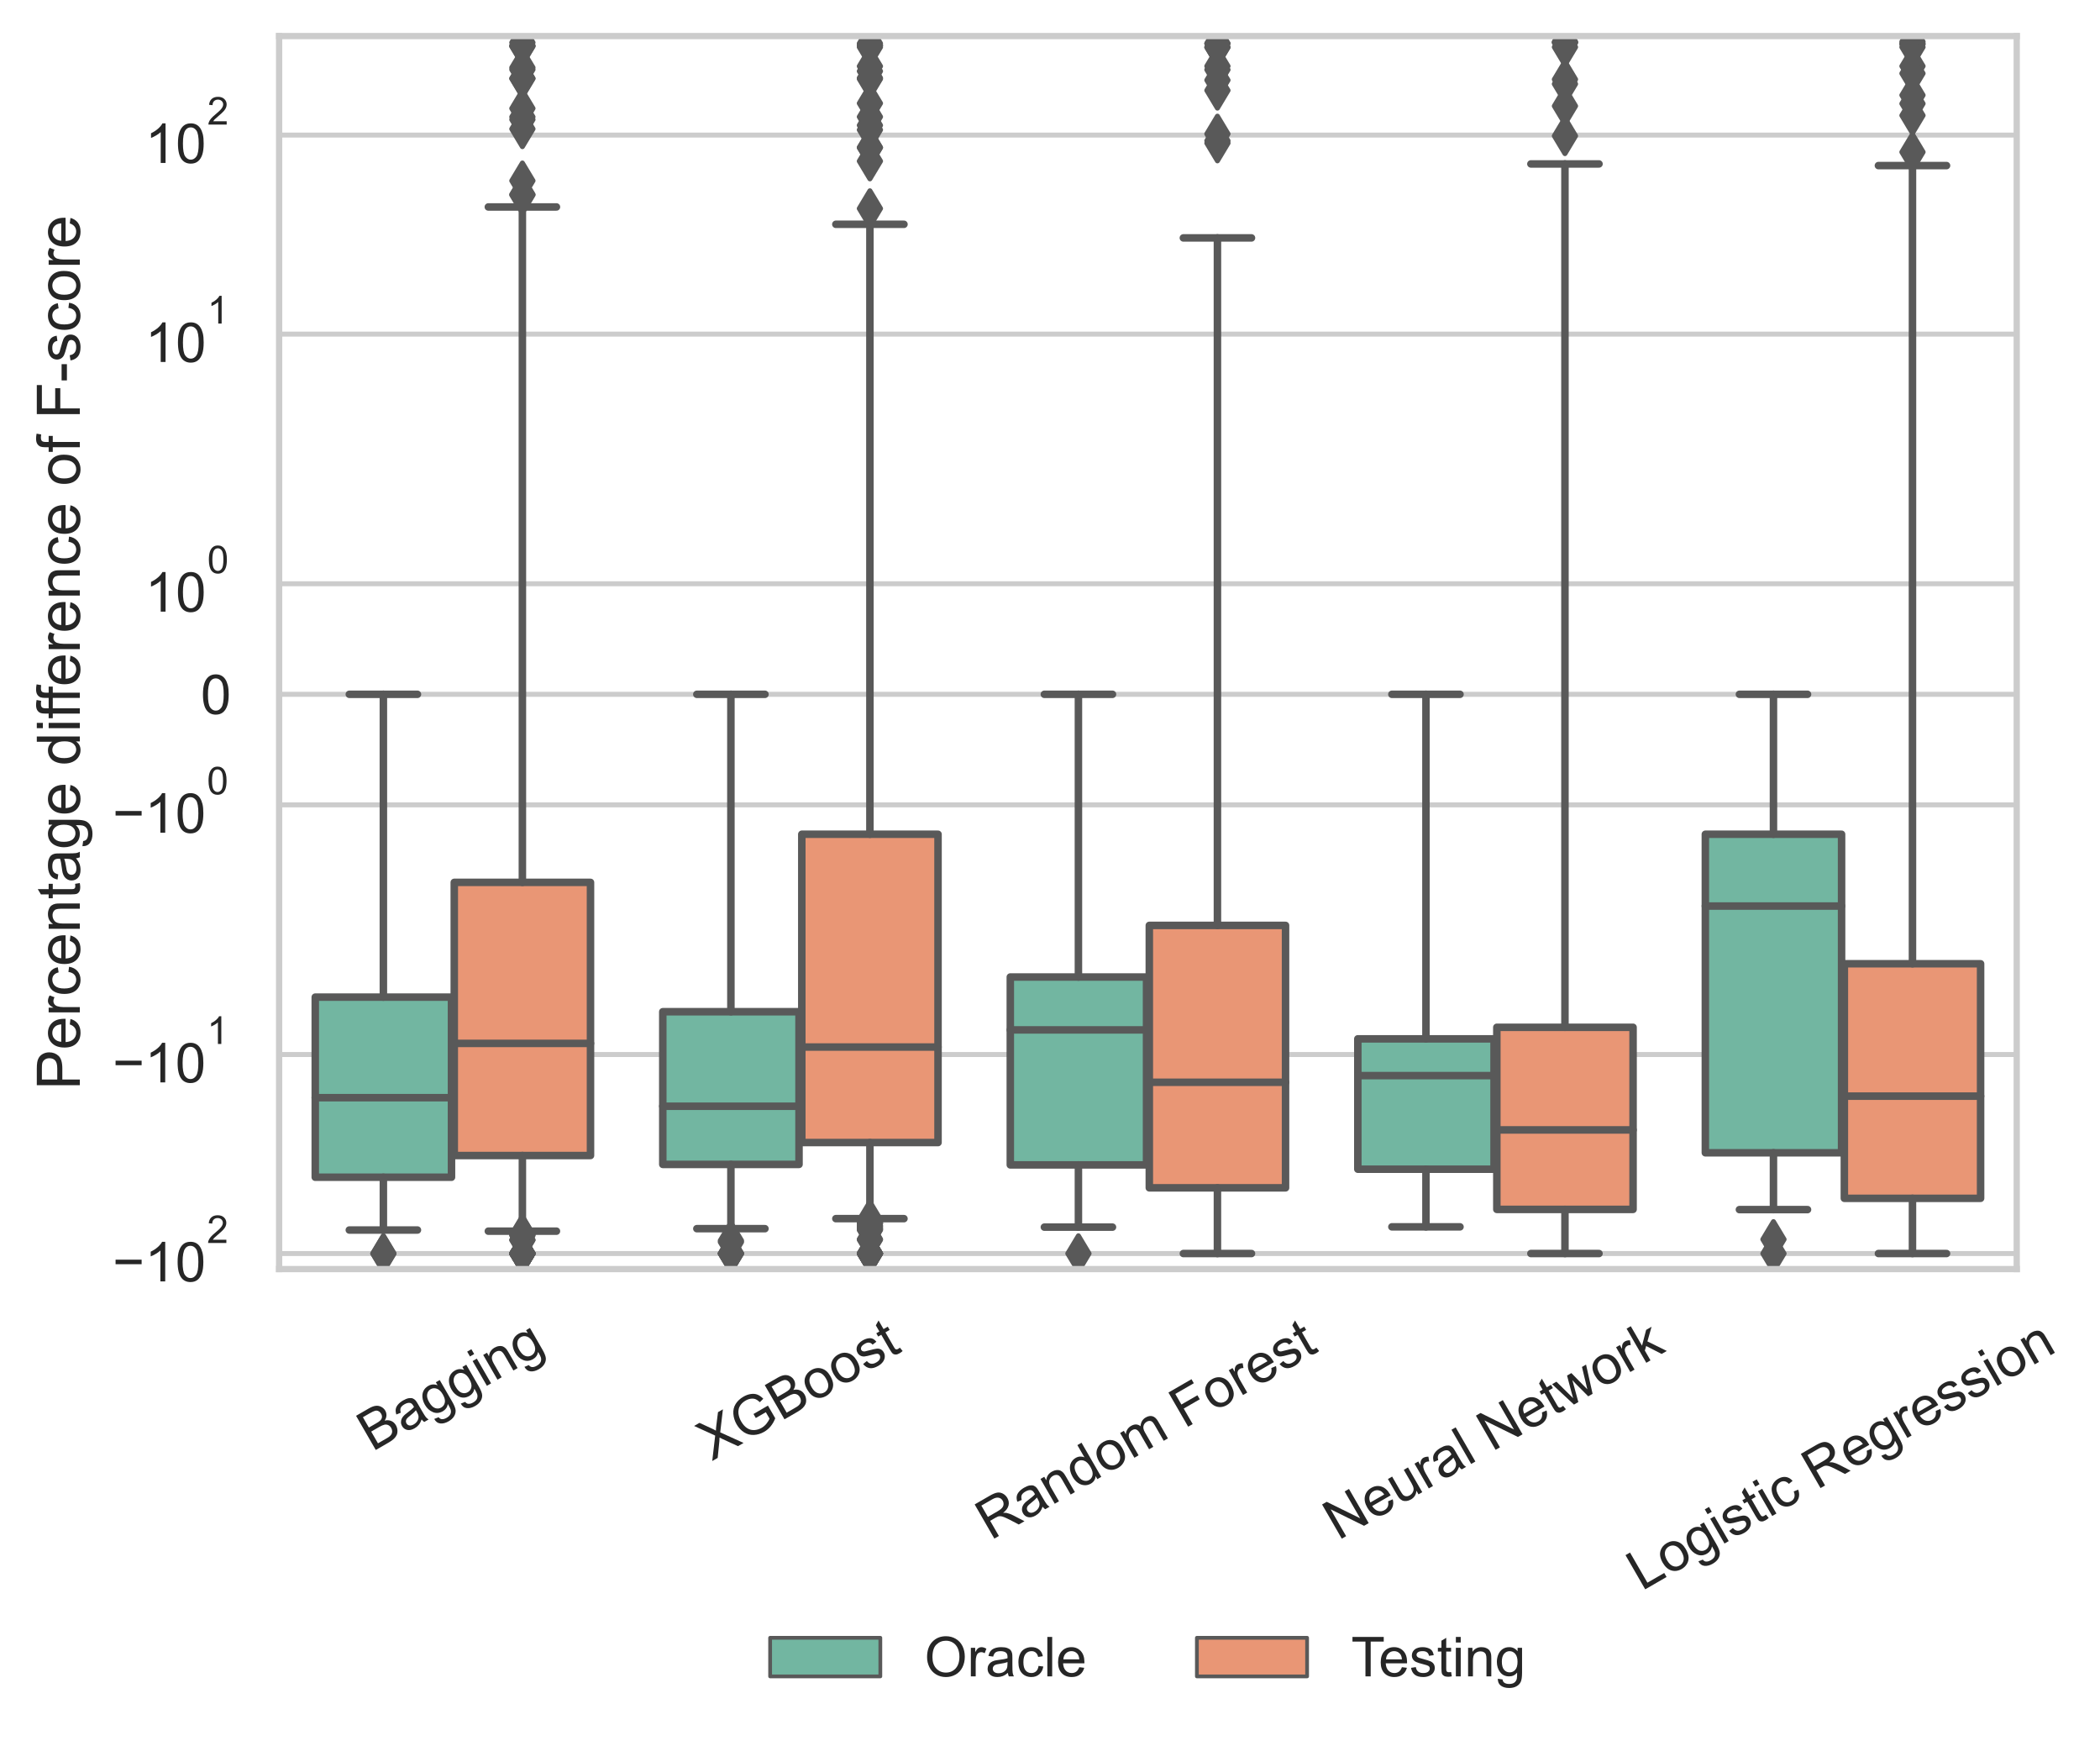 <?xml version="1.0" encoding="utf-8" standalone="no"?>
<!DOCTYPE svg PUBLIC "-//W3C//DTD SVG 1.1//EN"
  "http://www.w3.org/Graphics/SVG/1.1/DTD/svg11.dtd">
<!-- Created with matplotlib (https://matplotlib.org/) -->
<svg height="348.48pt" version="1.1" viewBox="0 0 419.224 348.48" width="419.224pt" xmlns="http://www.w3.org/2000/svg" xmlns:xlink="http://www.w3.org/1999/xlink">
 <defs>
  <style type="text/css">*{stroke-linecap:butt;stroke-linejoin:round;}</style>
 </defs>
 <g id="figure_1">
  <g id="patch_1">
   <path d="M 0 348.48 
L 419.224 348.48 
L 419.224 0 
L 0 0 
z
" style="fill:#ffffff;"/>
  </g>
  <g id="axes_1">
   <g id="patch_2">
    <path d="M 55.721 253.28 
L 402.601 253.28 
L 402.601 7.2 
L 55.721 7.2 
z
" style="fill:#ffffff;"/>
   </g>
   <g id="matplotlib.axis_1">
    <g id="xtick_1">
     <g id="text_1">
      <!-- Bagging -->
      <g style="fill:#262626;" transform="translate(74.32 289.782)rotate(-30)scale(0.11 -0.11)">
       <defs>
        <path d="M 7.328 0 
L 7.328 71.578 
L 34.188 71.578 
Q 42.391 71.578 47.344 69.406 
Q 52.297 67.234 55.094 62.719 
Q 57.906 58.203 57.906 53.266 
Q 57.906 48.688 55.422 44.625 
Q 52.938 40.578 47.906 38.094 
Q 54.391 36.188 57.875 31.594 
Q 61.375 27 61.375 20.75 
Q 61.375 15.719 59.25 11.391 
Q 57.125 7.078 54 4.734 
Q 50.875 2.391 46.156 1.188 
Q 41.453 0 34.625 0 
z
M 16.797 41.5 
L 32.281 41.5 
Q 38.578 41.5 41.312 42.328 
Q 44.922 43.406 46.75 45.891 
Q 48.578 48.391 48.578 52.156 
Q 48.578 55.719 46.875 58.422 
Q 45.172 61.141 41.984 62.141 
Q 38.812 63.141 31.109 63.141 
L 16.797 63.141 
z
M 16.797 8.453 
L 34.625 8.453 
Q 39.203 8.453 41.062 8.797 
Q 44.344 9.375 46.531 10.734 
Q 48.734 12.109 50.141 14.719 
Q 51.562 17.328 51.562 20.75 
Q 51.562 24.75 49.516 27.703 
Q 47.469 30.672 43.828 31.859 
Q 40.188 33.062 33.344 33.062 
L 16.797 33.062 
z
" id="ArialMT-66"/>
        <path d="M 40.438 6.391 
Q 35.547 2.25 31.031 0.531 
Q 26.516 -1.172 21.344 -1.172 
Q 12.797 -1.172 8.203 3 
Q 3.609 7.172 3.609 13.672 
Q 3.609 17.484 5.344 20.625 
Q 7.078 23.781 9.891 25.688 
Q 12.703 27.594 16.219 28.562 
Q 18.797 29.25 24.031 29.891 
Q 34.672 31.156 39.703 32.906 
Q 39.75 34.719 39.75 35.203 
Q 39.75 40.578 37.25 42.781 
Q 33.891 45.75 27.25 45.75 
Q 21.047 45.75 18.094 43.578 
Q 15.141 41.406 13.719 35.891 
L 5.125 37.062 
Q 6.297 42.578 8.984 45.969 
Q 11.672 49.359 16.75 51.188 
Q 21.828 53.031 28.516 53.031 
Q 35.156 53.031 39.297 51.469 
Q 43.453 49.906 45.406 47.531 
Q 47.359 45.172 48.141 41.547 
Q 48.578 39.312 48.578 33.453 
L 48.578 21.734 
Q 48.578 9.469 49.141 6.219 
Q 49.703 2.984 51.375 0 
L 42.188 0 
Q 40.828 2.734 40.438 6.391 
z
M 39.703 26.031 
Q 34.906 24.078 25.344 22.703 
Q 19.922 21.922 17.672 20.938 
Q 15.438 19.969 14.203 18.094 
Q 12.984 16.219 12.984 13.922 
Q 12.984 10.406 15.641 8.062 
Q 18.312 5.719 23.438 5.719 
Q 28.516 5.719 32.469 7.938 
Q 36.422 10.156 38.281 14.016 
Q 39.703 17 39.703 22.797 
z
" id="ArialMT-97"/>
        <path d="M 4.984 -4.297 
L 13.531 -5.562 
Q 14.062 -9.516 16.5 -11.328 
Q 19.781 -13.766 25.438 -13.766 
Q 31.547 -13.766 34.859 -11.328 
Q 38.188 -8.891 39.359 -4.5 
Q 40.047 -1.812 39.984 6.781 
Q 34.234 0 25.641 0 
Q 14.938 0 9.078 7.719 
Q 3.219 15.438 3.219 26.219 
Q 3.219 33.641 5.906 39.906 
Q 8.594 46.188 13.688 49.609 
Q 18.797 53.031 25.688 53.031 
Q 34.859 53.031 40.828 45.609 
L 40.828 51.859 
L 48.922 51.859 
L 48.922 7.031 
Q 48.922 -5.078 46.453 -10.125 
Q 44 -15.188 38.641 -18.109 
Q 33.297 -21.047 25.484 -21.047 
Q 16.219 -21.047 10.5 -16.875 
Q 4.781 -12.703 4.984 -4.297 
z
M 12.25 26.859 
Q 12.25 16.656 16.297 11.969 
Q 20.359 7.281 26.469 7.281 
Q 32.516 7.281 36.609 11.938 
Q 40.719 16.609 40.719 26.562 
Q 40.719 36.078 36.5 40.906 
Q 32.281 45.75 26.312 45.75 
Q 20.453 45.75 16.344 40.984 
Q 12.25 36.234 12.25 26.859 
z
" id="ArialMT-103"/>
        <path d="M 6.641 61.469 
L 6.641 71.578 
L 15.438 71.578 
L 15.438 61.469 
z
M 6.641 0 
L 6.641 51.859 
L 15.438 51.859 
L 15.438 0 
z
" id="ArialMT-105"/>
        <path d="M 6.594 0 
L 6.594 51.859 
L 14.5 51.859 
L 14.5 44.484 
Q 20.219 53.031 31 53.031 
Q 35.688 53.031 39.625 51.344 
Q 43.562 49.656 45.516 46.922 
Q 47.469 44.188 48.25 40.438 
Q 48.734 37.984 48.734 31.891 
L 48.734 0 
L 39.938 0 
L 39.938 31.547 
Q 39.938 36.922 38.906 39.578 
Q 37.891 42.234 35.281 43.812 
Q 32.672 45.406 29.156 45.406 
Q 23.531 45.406 19.453 41.844 
Q 15.375 38.281 15.375 28.328 
L 15.375 0 
z
" id="ArialMT-110"/>
       </defs>
       <use xlink:href="#ArialMT-66"/>
       <use x="66.699" xlink:href="#ArialMT-97"/>
       <use x="122.314" xlink:href="#ArialMT-103"/>
       <use x="177.93" xlink:href="#ArialMT-103"/>
       <use x="233.545" xlink:href="#ArialMT-105"/>
       <use x="255.762" xlink:href="#ArialMT-110"/>
       <use x="311.377" xlink:href="#ArialMT-103"/>
      </g>
     </g>
    </g>
    <g id="xtick_2">
     <g id="text_2">
      <!-- XGBoost -->
      <g style="fill:#262626;" transform="translate(142.145 291.609)rotate(-30)scale(0.11 -0.11)">
       <defs>
        <path d="M 0.438 0 
L 28.125 37.312 
L 3.719 71.578 
L 14.984 71.578 
L 27.984 53.219 
Q 32.031 47.516 33.734 44.438 
Q 36.141 48.344 39.406 52.594 
L 53.812 71.578 
L 64.109 71.578 
L 38.969 37.844 
L 66.062 0 
L 54.344 0 
L 36.328 25.531 
Q 34.812 27.734 33.203 30.328 
Q 30.812 26.422 29.781 24.953 
L 11.812 0 
z
" id="ArialMT-88"/>
        <path d="M 41.219 28.078 
L 41.219 36.469 
L 71.531 36.531 
L 71.531 9.969 
Q 64.547 4.391 57.125 1.578 
Q 49.703 -1.219 41.891 -1.219 
Q 31.344 -1.219 22.719 3.297 
Q 14.109 7.812 9.719 16.359 
Q 5.328 24.906 5.328 35.453 
Q 5.328 45.906 9.688 54.953 
Q 14.062 64.016 22.266 68.406 
Q 30.469 72.797 41.156 72.797 
Q 48.922 72.797 55.188 70.281 
Q 61.469 67.781 65.031 63.281 
Q 68.609 58.797 70.453 51.562 
L 61.922 49.219 
Q 60.297 54.688 57.906 57.812 
Q 55.516 60.938 51.062 62.812 
Q 46.625 64.703 41.219 64.703 
Q 34.719 64.703 29.984 62.719 
Q 25.25 60.75 22.344 57.516 
Q 19.438 54.297 17.828 50.438 
Q 15.094 43.797 15.094 36.031 
Q 15.094 26.469 18.391 20.016 
Q 21.688 13.578 27.984 10.453 
Q 34.281 7.328 41.359 7.328 
Q 47.516 7.328 53.375 9.688 
Q 59.234 12.062 62.25 14.75 
L 62.25 28.078 
z
" id="ArialMT-71"/>
        <path d="M 3.328 25.922 
Q 3.328 40.328 11.328 47.266 
Q 18.016 53.031 27.641 53.031 
Q 38.328 53.031 45.109 46.016 
Q 51.906 39.016 51.906 26.656 
Q 51.906 16.656 48.906 10.906 
Q 45.906 5.172 40.156 2 
Q 34.422 -1.172 27.641 -1.172 
Q 16.75 -1.172 10.031 5.812 
Q 3.328 12.797 3.328 25.922 
z
M 12.359 25.922 
Q 12.359 15.969 16.703 11.016 
Q 21.047 6.062 27.641 6.062 
Q 34.188 6.062 38.531 11.031 
Q 42.875 16.016 42.875 26.219 
Q 42.875 35.844 38.5 40.797 
Q 34.125 45.75 27.641 45.75 
Q 21.047 45.75 16.703 40.812 
Q 12.359 35.891 12.359 25.922 
z
" id="ArialMT-111"/>
        <path d="M 3.078 15.484 
L 11.766 16.844 
Q 12.5 11.625 15.844 8.844 
Q 19.188 6.062 25.203 6.062 
Q 31.25 6.062 34.172 8.516 
Q 37.109 10.984 37.109 14.312 
Q 37.109 17.281 34.516 19 
Q 32.719 20.172 25.531 21.969 
Q 15.875 24.422 12.141 26.203 
Q 8.406 27.984 6.469 31.125 
Q 4.547 34.281 4.547 38.094 
Q 4.547 41.547 6.125 44.5 
Q 7.719 47.469 10.453 49.422 
Q 12.5 50.922 16.031 51.969 
Q 19.578 53.031 23.641 53.031 
Q 29.734 53.031 34.344 51.266 
Q 38.969 49.516 41.156 46.5 
Q 43.359 43.5 44.188 38.484 
L 35.594 37.312 
Q 35.016 41.312 32.203 43.547 
Q 29.391 45.797 24.266 45.797 
Q 18.219 45.797 15.625 43.797 
Q 13.031 41.797 13.031 39.109 
Q 13.031 37.406 14.109 36.031 
Q 15.188 34.625 17.484 33.688 
Q 18.797 33.203 25.25 31.453 
Q 34.578 28.953 38.25 27.359 
Q 41.938 25.781 44.031 22.75 
Q 46.141 19.734 46.141 15.234 
Q 46.141 10.844 43.578 6.953 
Q 41.016 3.078 36.172 0.953 
Q 31.344 -1.172 25.25 -1.172 
Q 15.141 -1.172 9.844 3.031 
Q 4.547 7.234 3.078 15.484 
z
" id="ArialMT-115"/>
        <path d="M 25.781 7.859 
L 27.047 0.094 
Q 23.344 -0.688 20.406 -0.688 
Q 15.625 -0.688 12.984 0.828 
Q 10.359 2.344 9.281 4.812 
Q 8.203 7.281 8.203 15.188 
L 8.203 45.016 
L 1.766 45.016 
L 1.766 51.859 
L 8.203 51.859 
L 8.203 64.703 
L 16.938 69.969 
L 16.938 51.859 
L 25.781 51.859 
L 25.781 45.016 
L 16.938 45.016 
L 16.938 14.703 
Q 16.938 10.938 17.406 9.859 
Q 17.875 8.797 18.922 8.156 
Q 19.969 7.516 21.922 7.516 
Q 23.391 7.516 25.781 7.859 
z
" id="ArialMT-116"/>
       </defs>
       <use xlink:href="#ArialMT-88"/>
       <use x="66.699" xlink:href="#ArialMT-71"/>
       <use x="144.482" xlink:href="#ArialMT-66"/>
       <use x="211.182" xlink:href="#ArialMT-111"/>
       <use x="266.797" xlink:href="#ArialMT-111"/>
       <use x="322.412" xlink:href="#ArialMT-115"/>
       <use x="372.412" xlink:href="#ArialMT-116"/>
      </g>
     </g>
    </g>
    <g id="xtick_3">
     <g id="text_3">
      <!-- Random Forest -->
      <g style="fill:#262626;" transform="translate(197.76 307.5)rotate(-30)scale(0.11 -0.11)">
       <defs>
        <path d="M 7.859 0 
L 7.859 71.578 
L 39.594 71.578 
Q 49.172 71.578 54.141 69.641 
Q 59.125 67.719 62.109 62.828 
Q 65.094 57.953 65.094 52.047 
Q 65.094 44.438 60.156 39.203 
Q 55.219 33.984 44.922 32.562 
Q 48.688 30.766 50.641 29 
Q 54.781 25.203 58.5 19.484 
L 70.953 0 
L 59.031 0 
L 49.562 14.891 
Q 45.406 21.344 42.719 24.75 
Q 40.047 28.172 37.922 29.531 
Q 35.797 30.906 33.594 31.453 
Q 31.984 31.781 28.328 31.781 
L 17.328 31.781 
L 17.328 0 
z
M 17.328 39.984 
L 37.703 39.984 
Q 44.188 39.984 47.844 41.328 
Q 51.516 42.672 53.422 45.625 
Q 55.328 48.578 55.328 52.047 
Q 55.328 57.125 51.641 60.391 
Q 47.953 63.672 39.984 63.672 
L 17.328 63.672 
z
" id="ArialMT-82"/>
        <path d="M 40.234 0 
L 40.234 6.547 
Q 35.297 -1.172 25.734 -1.172 
Q 19.531 -1.172 14.328 2.25 
Q 9.125 5.672 6.266 11.797 
Q 3.422 17.922 3.422 25.875 
Q 3.422 33.641 6 39.969 
Q 8.594 46.297 13.766 49.656 
Q 18.953 53.031 25.344 53.031 
Q 30.031 53.031 33.688 51.047 
Q 37.359 49.078 39.656 45.906 
L 39.656 71.578 
L 48.391 71.578 
L 48.391 0 
z
M 12.453 25.875 
Q 12.453 15.922 16.641 10.984 
Q 20.844 6.062 26.562 6.062 
Q 32.328 6.062 36.344 10.766 
Q 40.375 15.484 40.375 25.141 
Q 40.375 35.797 36.266 40.766 
Q 32.172 45.75 26.172 45.75 
Q 20.312 45.75 16.375 40.969 
Q 12.453 36.188 12.453 25.875 
z
" id="ArialMT-100"/>
        <path d="M 6.594 0 
L 6.594 51.859 
L 14.453 51.859 
L 14.453 44.578 
Q 16.891 48.391 20.938 50.703 
Q 25 53.031 30.172 53.031 
Q 35.938 53.031 39.625 50.641 
Q 43.312 48.25 44.828 43.953 
Q 50.984 53.031 60.844 53.031 
Q 68.562 53.031 72.703 48.75 
Q 76.859 44.484 76.859 35.594 
L 76.859 0 
L 68.109 0 
L 68.109 32.672 
Q 68.109 37.938 67.25 40.25 
Q 66.406 42.578 64.156 43.984 
Q 61.922 45.406 58.891 45.406 
Q 53.422 45.406 49.797 41.766 
Q 46.188 38.141 46.188 30.125 
L 46.188 0 
L 37.406 0 
L 37.406 33.688 
Q 37.406 39.547 35.25 42.469 
Q 33.109 45.406 28.219 45.406 
Q 24.516 45.406 21.359 43.453 
Q 18.219 41.5 16.797 37.734 
Q 15.375 33.984 15.375 26.906 
L 15.375 0 
z
" id="ArialMT-109"/>
        <path id="ArialMT-32"/>
        <path d="M 8.203 0 
L 8.203 71.578 
L 56.5 71.578 
L 56.5 63.141 
L 17.672 63.141 
L 17.672 40.969 
L 51.266 40.969 
L 51.266 32.516 
L 17.672 32.516 
L 17.672 0 
z
" id="ArialMT-70"/>
        <path d="M 6.5 0 
L 6.5 51.859 
L 14.406 51.859 
L 14.406 44 
Q 17.438 49.516 20 51.266 
Q 22.562 53.031 25.641 53.031 
Q 30.078 53.031 34.672 50.203 
L 31.641 42.047 
Q 28.422 43.953 25.203 43.953 
Q 22.312 43.953 20.016 42.219 
Q 17.719 40.484 16.75 37.406 
Q 15.281 32.719 15.281 27.156 
L 15.281 0 
z
" id="ArialMT-114"/>
        <path d="M 42.094 16.703 
L 51.172 15.578 
Q 49.031 7.625 43.219 3.219 
Q 37.406 -1.172 28.375 -1.172 
Q 17 -1.172 10.328 5.828 
Q 3.656 12.844 3.656 25.484 
Q 3.656 38.578 10.391 45.797 
Q 17.141 53.031 27.875 53.031 
Q 38.281 53.031 44.875 45.953 
Q 51.469 38.875 51.469 26.031 
Q 51.469 25.25 51.422 23.688 
L 12.75 23.688 
Q 13.234 15.141 17.578 10.594 
Q 21.922 6.062 28.422 6.062 
Q 33.25 6.062 36.672 8.594 
Q 40.094 11.141 42.094 16.703 
z
M 13.234 30.906 
L 42.188 30.906 
Q 41.609 37.453 38.875 40.719 
Q 34.672 45.797 27.984 45.797 
Q 21.922 45.797 17.797 41.75 
Q 13.672 37.703 13.234 30.906 
z
" id="ArialMT-101"/>
       </defs>
       <use xlink:href="#ArialMT-82"/>
       <use x="72.217" xlink:href="#ArialMT-97"/>
       <use x="127.832" xlink:href="#ArialMT-110"/>
       <use x="183.447" xlink:href="#ArialMT-100"/>
       <use x="239.062" xlink:href="#ArialMT-111"/>
       <use x="294.678" xlink:href="#ArialMT-109"/>
       <use x="377.979" xlink:href="#ArialMT-32"/>
       <use x="405.762" xlink:href="#ArialMT-70"/>
       <use x="466.846" xlink:href="#ArialMT-111"/>
       <use x="522.461" xlink:href="#ArialMT-114"/>
       <use x="555.762" xlink:href="#ArialMT-101"/>
       <use x="611.377" xlink:href="#ArialMT-115"/>
       <use x="661.377" xlink:href="#ArialMT-116"/>
      </g>
     </g>
    </g>
    <g id="xtick_4">
     <g id="text_4">
      <!-- Neural Network -->
      <g style="fill:#262626;" transform="translate(267.137 307.498)rotate(-30)scale(0.11 -0.11)">
       <defs>
        <path d="M 7.625 0 
L 7.625 71.578 
L 17.328 71.578 
L 54.938 15.375 
L 54.938 71.578 
L 64.016 71.578 
L 64.016 0 
L 54.297 0 
L 16.703 56.25 
L 16.703 0 
z
" id="ArialMT-78"/>
        <path d="M 40.578 0 
L 40.578 7.625 
Q 34.516 -1.172 24.125 -1.172 
Q 19.531 -1.172 15.547 0.578 
Q 11.578 2.344 9.641 5 
Q 7.719 7.672 6.938 11.531 
Q 6.391 14.109 6.391 19.734 
L 6.391 51.859 
L 15.188 51.859 
L 15.188 23.094 
Q 15.188 16.219 15.719 13.812 
Q 16.547 10.359 19.234 8.375 
Q 21.922 6.391 25.875 6.391 
Q 29.828 6.391 33.297 8.422 
Q 36.766 10.453 38.203 13.938 
Q 39.656 17.438 39.656 24.078 
L 39.656 51.859 
L 48.438 51.859 
L 48.438 0 
z
" id="ArialMT-117"/>
        <path d="M 6.391 0 
L 6.391 71.578 
L 15.188 71.578 
L 15.188 0 
z
" id="ArialMT-108"/>
        <path d="M 16.156 0 
L 0.297 51.859 
L 9.375 51.859 
L 17.625 21.922 
L 20.703 10.797 
Q 20.906 11.625 23.391 21.484 
L 31.641 51.859 
L 40.672 51.859 
L 48.438 21.781 
L 51.031 11.859 
L 54 21.875 
L 62.891 51.859 
L 71.438 51.859 
L 55.219 0 
L 46.094 0 
L 37.844 31.062 
L 35.844 39.891 
L 25.344 0 
z
" id="ArialMT-119"/>
        <path d="M 6.641 0 
L 6.641 71.578 
L 15.438 71.578 
L 15.438 30.766 
L 36.234 51.859 
L 47.609 51.859 
L 27.781 32.625 
L 49.609 0 
L 38.766 0 
L 21.625 26.516 
L 15.438 20.562 
L 15.438 0 
z
" id="ArialMT-107"/>
       </defs>
       <use xlink:href="#ArialMT-78"/>
       <use x="72.217" xlink:href="#ArialMT-101"/>
       <use x="127.832" xlink:href="#ArialMT-117"/>
       <use x="183.447" xlink:href="#ArialMT-114"/>
       <use x="216.748" xlink:href="#ArialMT-97"/>
       <use x="272.363" xlink:href="#ArialMT-108"/>
       <use x="294.58" xlink:href="#ArialMT-32"/>
       <use x="322.363" xlink:href="#ArialMT-78"/>
       <use x="394.58" xlink:href="#ArialMT-101"/>
       <use x="450.195" xlink:href="#ArialMT-116"/>
       <use x="477.979" xlink:href="#ArialMT-119"/>
       <use x="550.195" xlink:href="#ArialMT-111"/>
       <use x="605.811" xlink:href="#ArialMT-114"/>
       <use x="639.111" xlink:href="#ArialMT-107"/>
      </g>
     </g>
    </g>
    <g id="xtick_5">
     <g id="text_5">
      <!-- Logistic Regression -->
      <g style="fill:#262626;" transform="translate(327.739 317.592)rotate(-30)scale(0.11 -0.11)">
       <defs>
        <path d="M 7.328 0 
L 7.328 71.578 
L 16.797 71.578 
L 16.797 8.453 
L 52.047 8.453 
L 52.047 0 
z
" id="ArialMT-76"/>
        <path d="M 40.438 19 
L 49.078 17.875 
Q 47.656 8.938 41.812 3.875 
Q 35.984 -1.172 27.484 -1.172 
Q 16.844 -1.172 10.375 5.781 
Q 3.906 12.75 3.906 25.734 
Q 3.906 34.125 6.688 40.422 
Q 9.469 46.734 15.156 49.875 
Q 20.844 53.031 27.547 53.031 
Q 35.984 53.031 41.359 48.75 
Q 46.734 44.484 48.25 36.625 
L 39.703 35.297 
Q 38.484 40.531 35.375 43.156 
Q 32.281 45.797 27.875 45.797 
Q 21.234 45.797 17.078 41.031 
Q 12.938 36.281 12.938 25.984 
Q 12.938 15.531 16.938 10.797 
Q 20.953 6.062 27.391 6.062 
Q 32.562 6.062 36.031 9.234 
Q 39.5 12.406 40.438 19 
z
" id="ArialMT-99"/>
       </defs>
       <use xlink:href="#ArialMT-76"/>
       <use x="55.615" xlink:href="#ArialMT-111"/>
       <use x="111.23" xlink:href="#ArialMT-103"/>
       <use x="166.846" xlink:href="#ArialMT-105"/>
       <use x="189.062" xlink:href="#ArialMT-115"/>
       <use x="239.062" xlink:href="#ArialMT-116"/>
       <use x="266.846" xlink:href="#ArialMT-105"/>
       <use x="289.062" xlink:href="#ArialMT-99"/>
       <use x="339.062" xlink:href="#ArialMT-32"/>
       <use x="366.846" xlink:href="#ArialMT-82"/>
       <use x="439.062" xlink:href="#ArialMT-101"/>
       <use x="494.678" xlink:href="#ArialMT-103"/>
       <use x="550.293" xlink:href="#ArialMT-114"/>
       <use x="583.594" xlink:href="#ArialMT-101"/>
       <use x="639.209" xlink:href="#ArialMT-115"/>
       <use x="689.209" xlink:href="#ArialMT-115"/>
       <use x="739.209" xlink:href="#ArialMT-105"/>
       <use x="761.426" xlink:href="#ArialMT-111"/>
       <use x="817.041" xlink:href="#ArialMT-110"/>
      </g>
     </g>
    </g>
   </g>
   <g id="matplotlib.axis_2">
    <g id="ytick_1">
     <g id="line2d_1">
      <path clip-path="url(#pd6ae212bb6)" d="M 55.721 250.173 
L 402.601 250.173 
" style="fill:none;stroke:#cccccc;stroke-linecap:round;"/>
     </g>
     <g id="text_6">
      <!-- $\mathdefault{-10^{2}}$ -->
      <g style="fill:#262626;" transform="translate(22.461 255.845)scale(0.11 -0.11)">
       <defs>
        <path d="M 52.828 31.203 
L 5.562 31.203 
L 5.562 39.406 
L 52.828 39.406 
z
" id="ArialMT-8722"/>
        <path d="M 37.25 0 
L 28.469 0 
L 28.469 56 
Q 25.297 52.984 20.141 49.953 
Q 14.984 46.922 10.891 45.406 
L 10.891 53.906 
Q 18.266 57.375 23.781 62.297 
Q 29.297 67.234 31.594 71.875 
L 37.25 71.875 
z
" id="ArialMT-49"/>
        <path d="M 4.156 35.297 
Q 4.156 48 6.766 55.734 
Q 9.375 63.484 14.516 67.672 
Q 19.672 71.875 27.484 71.875 
Q 33.25 71.875 37.594 69.547 
Q 41.938 67.234 44.766 62.859 
Q 47.609 58.5 49.219 52.219 
Q 50.828 45.953 50.828 35.297 
Q 50.828 22.703 48.234 14.969 
Q 45.656 7.234 40.5 3 
Q 35.359 -1.219 27.484 -1.219 
Q 17.141 -1.219 11.234 6.203 
Q 4.156 15.141 4.156 35.297 
z
M 13.188 35.297 
Q 13.188 17.672 17.312 11.828 
Q 21.438 6 27.484 6 
Q 33.547 6 37.672 11.859 
Q 41.797 17.719 41.797 35.297 
Q 41.797 52.984 37.672 58.781 
Q 33.547 64.594 27.391 64.594 
Q 21.344 64.594 17.719 59.469 
Q 13.188 52.938 13.188 35.297 
z
" id="ArialMT-48"/>
        <path d="M 50.344 8.453 
L 50.344 0 
L 3.031 0 
Q 2.938 3.172 4.047 6.109 
Q 5.859 10.938 9.828 15.625 
Q 13.812 20.312 21.344 26.469 
Q 33.016 36.031 37.109 41.625 
Q 41.219 47.219 41.219 52.203 
Q 41.219 57.422 37.469 61 
Q 33.734 64.594 27.734 64.594 
Q 21.391 64.594 17.578 60.781 
Q 13.766 56.984 13.719 50.25 
L 4.688 51.172 
Q 5.609 61.281 11.656 66.578 
Q 17.719 71.875 27.938 71.875 
Q 38.234 71.875 44.234 66.156 
Q 50.25 60.453 50.25 52 
Q 50.25 47.703 48.484 43.547 
Q 46.734 39.406 42.656 34.812 
Q 38.578 30.219 29.109 22.219 
Q 21.188 15.578 18.938 13.203 
Q 16.703 10.844 15.234 8.453 
z
" id="ArialMT-50"/>
       </defs>
       <use transform="translate(0 0.994)" xlink:href="#ArialMT-8722"/>
       <use transform="translate(58.398 0.994)" xlink:href="#ArialMT-49"/>
       <use transform="translate(114.014 0.994)" xlink:href="#ArialMT-48"/>
       <use transform="translate(171.371 70.688)scale(0.7)" xlink:href="#ArialMT-50"/>
      </g>
     </g>
    </g>
    <g id="ytick_2">
     <g id="line2d_2">
      <path clip-path="url(#pd6ae212bb6)" d="M 55.721 210.457 
L 402.601 210.457 
" style="fill:none;stroke:#cccccc;stroke-linecap:round;"/>
     </g>
     <g id="text_7">
      <!-- $\mathdefault{-10^{1}}$ -->
      <g style="fill:#262626;" transform="translate(22.461 216.129)scale(0.11 -0.11)">
       <use transform="translate(0 0.994)" xlink:href="#ArialMT-8722"/>
       <use transform="translate(58.398 0.994)" xlink:href="#ArialMT-49"/>
       <use transform="translate(114.014 0.994)" xlink:href="#ArialMT-48"/>
       <use transform="translate(171.371 70.688)scale(0.7)" xlink:href="#ArialMT-49"/>
      </g>
     </g>
    </g>
    <g id="ytick_3">
     <g id="line2d_3">
      <path clip-path="url(#pd6ae212bb6)" d="M 55.721 160.632 
L 402.601 160.632 
" style="fill:none;stroke:#cccccc;stroke-linecap:round;"/>
     </g>
     <g id="text_8">
      <!-- $\mathdefault{-10^{0}}$ -->
      <g style="fill:#262626;" transform="translate(22.461 166.304)scale(0.11 -0.11)">
       <use transform="translate(0 0.994)" xlink:href="#ArialMT-8722"/>
       <use transform="translate(58.398 0.994)" xlink:href="#ArialMT-49"/>
       <use transform="translate(114.014 0.994)" xlink:href="#ArialMT-48"/>
       <use transform="translate(171.371 70.688)scale(0.7)" xlink:href="#ArialMT-48"/>
      </g>
     </g>
    </g>
    <g id="ytick_4">
     <g id="line2d_4">
      <path clip-path="url(#pd6ae212bb6)" d="M 55.721 138.568 
L 402.601 138.568 
" style="fill:none;stroke:#cccccc;stroke-linecap:round;"/>
     </g>
     <g id="text_9">
      <!-- $\mathdefault{0}$ -->
      <g style="fill:#262626;" transform="translate(40.061 142.504)scale(0.11 -0.11)">
       <use transform="translate(0 0.125)" xlink:href="#ArialMT-48"/>
      </g>
     </g>
    </g>
    <g id="ytick_5">
     <g id="line2d_5">
      <path clip-path="url(#pd6ae212bb6)" d="M 55.721 116.503 
L 402.601 116.503 
" style="fill:none;stroke:#cccccc;stroke-linecap:round;"/>
     </g>
     <g id="text_10">
      <!-- $\mathdefault{10^{0}}$ -->
      <g style="fill:#262626;" transform="translate(28.951 122.175)scale(0.11 -0.11)">
       <use transform="translate(0 0.994)" xlink:href="#ArialMT-49"/>
       <use transform="translate(55.615 0.994)" xlink:href="#ArialMT-48"/>
       <use transform="translate(112.973 70.688)scale(0.7)" xlink:href="#ArialMT-48"/>
      </g>
     </g>
    </g>
    <g id="ytick_6">
     <g id="line2d_6">
      <path clip-path="url(#pd6ae212bb6)" d="M 55.721 66.678 
L 402.601 66.678 
" style="fill:none;stroke:#cccccc;stroke-linecap:round;"/>
     </g>
     <g id="text_11">
      <!-- $\mathdefault{10^{1}}$ -->
      <g style="fill:#262626;" transform="translate(28.951 72.35)scale(0.11 -0.11)">
       <use transform="translate(0 0.994)" xlink:href="#ArialMT-49"/>
       <use transform="translate(55.615 0.994)" xlink:href="#ArialMT-48"/>
       <use transform="translate(112.973 70.688)scale(0.7)" xlink:href="#ArialMT-49"/>
      </g>
     </g>
    </g>
    <g id="ytick_7">
     <g id="line2d_7">
      <path clip-path="url(#pd6ae212bb6)" d="M 55.721 26.962 
L 402.601 26.962 
" style="fill:none;stroke:#cccccc;stroke-linecap:round;"/>
     </g>
     <g id="text_12">
      <!-- $\mathdefault{10^{2}}$ -->
      <g style="fill:#262626;" transform="translate(28.951 32.634)scale(0.11 -0.11)">
       <use transform="translate(0 0.994)" xlink:href="#ArialMT-49"/>
       <use transform="translate(55.615 0.994)" xlink:href="#ArialMT-48"/>
       <use transform="translate(112.973 70.688)scale(0.7)" xlink:href="#ArialMT-50"/>
      </g>
     </g>
    </g>
    <g id="text_13">
     <!-- Percentage difference of F-score -->
     <g style="fill:#262626;" transform="translate(15.936 217.506)rotate(-90)scale(0.12 -0.12)">
      <defs>
       <path d="M 7.719 0 
L 7.719 71.578 
L 34.719 71.578 
Q 41.844 71.578 45.609 70.906 
Q 50.875 70.016 54.438 67.547 
Q 58.016 65.094 60.188 60.641 
Q 62.359 56.203 62.359 50.875 
Q 62.359 41.75 56.547 35.422 
Q 50.734 29.109 35.547 29.109 
L 17.188 29.109 
L 17.188 0 
z
M 17.188 37.547 
L 35.688 37.547 
Q 44.875 37.547 48.734 40.969 
Q 52.594 44.391 52.594 50.594 
Q 52.594 55.078 50.312 58.266 
Q 48.047 61.469 44.344 62.5 
Q 41.938 63.141 35.5 63.141 
L 17.188 63.141 
z
" id="ArialMT-80"/>
       <path d="M 8.688 0 
L 8.688 45.016 
L 0.922 45.016 
L 0.922 51.859 
L 8.688 51.859 
L 8.688 57.375 
Q 8.688 62.594 9.625 65.141 
Q 10.891 68.562 14.078 70.672 
Q 17.281 72.797 23.047 72.797 
Q 26.766 72.797 31.25 71.922 
L 29.938 64.266 
Q 27.203 64.75 24.75 64.75 
Q 20.75 64.75 19.094 63.031 
Q 17.438 61.328 17.438 56.641 
L 17.438 51.859 
L 27.547 51.859 
L 27.547 45.016 
L 17.438 45.016 
L 17.438 0 
z
" id="ArialMT-102"/>
       <path d="M 3.172 21.484 
L 3.172 30.328 
L 30.172 30.328 
L 30.172 21.484 
z
" id="ArialMT-45"/>
      </defs>
      <use xlink:href="#ArialMT-80"/>
      <use x="66.699" xlink:href="#ArialMT-101"/>
      <use x="122.314" xlink:href="#ArialMT-114"/>
      <use x="155.615" xlink:href="#ArialMT-99"/>
      <use x="205.615" xlink:href="#ArialMT-101"/>
      <use x="261.23" xlink:href="#ArialMT-110"/>
      <use x="316.846" xlink:href="#ArialMT-116"/>
      <use x="344.629" xlink:href="#ArialMT-97"/>
      <use x="400.244" xlink:href="#ArialMT-103"/>
      <use x="455.859" xlink:href="#ArialMT-101"/>
      <use x="511.475" xlink:href="#ArialMT-32"/>
      <use x="539.258" xlink:href="#ArialMT-100"/>
      <use x="594.873" xlink:href="#ArialMT-105"/>
      <use x="617.09" xlink:href="#ArialMT-102"/>
      <use x="643.123" xlink:href="#ArialMT-102"/>
      <use x="670.906" xlink:href="#ArialMT-101"/>
      <use x="726.521" xlink:href="#ArialMT-114"/>
      <use x="759.822" xlink:href="#ArialMT-101"/>
      <use x="815.438" xlink:href="#ArialMT-110"/>
      <use x="871.053" xlink:href="#ArialMT-99"/>
      <use x="921.053" xlink:href="#ArialMT-101"/>
      <use x="976.668" xlink:href="#ArialMT-32"/>
      <use x="1004.451" xlink:href="#ArialMT-111"/>
      <use x="1060.066" xlink:href="#ArialMT-102"/>
      <use x="1087.85" xlink:href="#ArialMT-32"/>
      <use x="1115.633" xlink:href="#ArialMT-70"/>
      <use x="1176.717" xlink:href="#ArialMT-45"/>
      <use x="1210.018" xlink:href="#ArialMT-115"/>
      <use x="1260.018" xlink:href="#ArialMT-99"/>
      <use x="1310.018" xlink:href="#ArialMT-111"/>
      <use x="1365.633" xlink:href="#ArialMT-114"/>
      <use x="1398.934" xlink:href="#ArialMT-101"/>
     </g>
    </g>
   </g>
   <g id="patch_3">
    <path clip-path="url(#pd6ae212bb6)" d="M 62.936 234.949 
L 90.132 234.949 
L 90.132 199.003 
L 62.936 199.003 
L 62.936 234.949 
z
" style="fill:#72b6a1;stroke:#595959;stroke-linejoin:miter;stroke-width:1.5;"/>
   </g>
   <g id="patch_4">
    <path clip-path="url(#pd6ae212bb6)" d="M 90.687 230.614 
L 117.882 230.614 
L 117.882 176.1 
L 90.687 176.1 
L 90.687 230.614 
z
" style="fill:#e99675;stroke:#595959;stroke-linejoin:miter;stroke-width:1.5;"/>
   </g>
   <g id="patch_5">
    <path clip-path="url(#pd6ae212bb6)" d="M 132.312 232.389 
L 159.508 232.389 
L 159.508 201.915 
L 132.312 201.915 
L 132.312 232.389 
z
" style="fill:#72b6a1;stroke:#595959;stroke-linejoin:miter;stroke-width:1.5;"/>
   </g>
   <g id="patch_6">
    <path clip-path="url(#pd6ae212bb6)" d="M 160.063 228.027 
L 187.258 228.027 
L 187.258 166.497 
L 160.063 166.497 
L 160.063 228.027 
z
" style="fill:#e99675;stroke:#595959;stroke-linejoin:miter;stroke-width:1.5;"/>
   </g>
   <g id="patch_7">
    <path clip-path="url(#pd6ae212bb6)" d="M 201.688 232.485 
L 228.883 232.485 
L 228.883 194.987 
L 201.688 194.987 
L 201.688 232.485 
z
" style="fill:#72b6a1;stroke:#595959;stroke-linejoin:miter;stroke-width:1.5;"/>
   </g>
   <g id="patch_8">
    <path clip-path="url(#pd6ae212bb6)" d="M 229.438 237.062 
L 256.634 237.062 
L 256.634 184.687 
L 229.438 184.687 
L 229.438 237.062 
z
" style="fill:#e99675;stroke:#595959;stroke-linejoin:miter;stroke-width:1.5;"/>
   </g>
   <g id="patch_9">
    <path clip-path="url(#pd6ae212bb6)" d="M 271.064 233.343 
L 298.259 233.343 
L 298.259 207.327 
L 271.064 207.327 
L 271.064 233.343 
z
" style="fill:#72b6a1;stroke:#595959;stroke-linejoin:miter;stroke-width:1.5;"/>
   </g>
   <g id="patch_10">
    <path clip-path="url(#pd6ae212bb6)" d="M 298.814 241.366 
L 326.01 241.366 
L 326.01 205.024 
L 298.814 205.024 
L 298.814 241.366 
z
" style="fill:#e99675;stroke:#595959;stroke-linejoin:miter;stroke-width:1.5;"/>
   </g>
   <g id="patch_11">
    <path clip-path="url(#pd6ae212bb6)" d="M 340.44 230.066 
L 367.635 230.066 
L 367.635 166.497 
L 340.44 166.497 
L 340.44 230.066 
z
" style="fill:#72b6a1;stroke:#595959;stroke-linejoin:miter;stroke-width:1.5;"/>
   </g>
   <g id="patch_12">
    <path clip-path="url(#pd6ae212bb6)" d="M 368.19 239.155 
L 395.386 239.155 
L 395.386 192.344 
L 368.19 192.344 
L 368.19 239.155 
z
" style="fill:#e99675;stroke:#595959;stroke-linejoin:miter;stroke-width:1.5;"/>
   </g>
   <g id="patch_13">
    <path clip-path="url(#pd6ae212bb6)" d="M 90.409 138.568 
L 90.409 138.568 
L 90.409 138.568 
L 90.409 138.568 
z
" style="fill:#72b6a1;stroke:#595959;stroke-linejoin:miter;stroke-width:0.75;"/>
   </g>
   <g id="patch_14">
    <path clip-path="url(#pd6ae212bb6)" d="M 90.409 138.568 
L 90.409 138.568 
L 90.409 138.568 
L 90.409 138.568 
z
" style="fill:#e99675;stroke:#595959;stroke-linejoin:miter;stroke-width:0.75;"/>
   </g>
   <g id="line2d_8">
    <path clip-path="url(#pd6ae212bb6)" d="M 76.534 234.949 
L 76.534 245.483 
" style="fill:none;stroke:#595959;stroke-linecap:round;stroke-width:1.5;"/>
   </g>
   <g id="line2d_9">
    <path clip-path="url(#pd6ae212bb6)" d="M 76.534 199.003 
L 76.534 138.568 
" style="fill:none;stroke:#595959;stroke-linecap:round;stroke-width:1.5;"/>
   </g>
   <g id="line2d_10">
    <path clip-path="url(#pd6ae212bb6)" d="M 69.735 245.483 
L 83.333 245.483 
" style="fill:none;stroke:#595959;stroke-linecap:round;stroke-width:1.5;"/>
   </g>
   <g id="line2d_11">
    <path clip-path="url(#pd6ae212bb6)" d="M 69.735 138.568 
L 83.333 138.568 
" style="fill:none;stroke:#595959;stroke-linecap:round;stroke-width:1.5;"/>
   </g>
   <g id="line2d_12">
    <defs>
     <path d="M -0 3.536 
L 2.121 0 
L -0 -3.536 
L -2.121 -0 
z
" id="m50922d4fa5" style="stroke:#595959;stroke-linejoin:miter;"/>
    </defs>
    <g clip-path="url(#pd6ae212bb6)">
     <use style="fill:#595959;stroke:#595959;stroke-linejoin:miter;" x="76.534" xlink:href="#m50922d4fa5" y="250.173"/>
     <use style="fill:#595959;stroke:#595959;stroke-linejoin:miter;" x="76.534" xlink:href="#m50922d4fa5" y="250.173"/>
    </g>
   </g>
   <g id="line2d_13">
    <path clip-path="url(#pd6ae212bb6)" d="M 104.284 230.614 
L 104.284 245.711 
" style="fill:none;stroke:#595959;stroke-linecap:round;stroke-width:1.5;"/>
   </g>
   <g id="line2d_14">
    <path clip-path="url(#pd6ae212bb6)" d="M 104.284 176.1 
L 104.284 41.304 
" style="fill:none;stroke:#595959;stroke-linecap:round;stroke-width:1.5;"/>
   </g>
   <g id="line2d_15">
    <path clip-path="url(#pd6ae212bb6)" d="M 97.486 245.711 
L 111.083 245.711 
" style="fill:none;stroke:#595959;stroke-linecap:round;stroke-width:1.5;"/>
   </g>
   <g id="line2d_16">
    <path clip-path="url(#pd6ae212bb6)" d="M 97.486 41.304 
L 111.083 41.304 
" style="fill:none;stroke:#595959;stroke-linecap:round;stroke-width:1.5;"/>
   </g>
   <g id="line2d_17">
    <g clip-path="url(#pd6ae212bb6)">
     <use style="fill:#595959;stroke:#595959;stroke-linejoin:miter;" x="104.284" xlink:href="#m50922d4fa5" y="250.173"/>
     <use style="fill:#595959;stroke:#595959;stroke-linejoin:miter;" x="104.284" xlink:href="#m50922d4fa5" y="250.173"/>
     <use style="fill:#595959;stroke:#595959;stroke-linejoin:miter;" x="104.284" xlink:href="#m50922d4fa5" y="250.173"/>
     <use style="fill:#595959;stroke:#595959;stroke-linejoin:miter;" x="104.284" xlink:href="#m50922d4fa5" y="250.173"/>
     <use style="fill:#595959;stroke:#595959;stroke-linejoin:miter;" x="104.284" xlink:href="#m50922d4fa5" y="246.444"/>
     <use style="fill:#595959;stroke:#595959;stroke-linejoin:miter;" x="104.284" xlink:href="#m50922d4fa5" y="250.173"/>
     <use style="fill:#595959;stroke:#595959;stroke-linejoin:miter;" x="104.284" xlink:href="#m50922d4fa5" y="250.173"/>
     <use style="fill:#595959;stroke:#595959;stroke-linejoin:miter;" x="104.284" xlink:href="#m50922d4fa5" y="250.173"/>
     <use style="fill:#595959;stroke:#595959;stroke-linejoin:miter;" x="104.284" xlink:href="#m50922d4fa5" y="250.173"/>
     <use style="fill:#595959;stroke:#595959;stroke-linejoin:miter;" x="104.284" xlink:href="#m50922d4fa5" y="250.173"/>
     <use style="fill:#595959;stroke:#595959;stroke-linejoin:miter;" x="104.284" xlink:href="#m50922d4fa5" y="246.299"/>
     <use style="fill:#595959;stroke:#595959;stroke-linejoin:miter;" x="104.284" xlink:href="#m50922d4fa5" y="250.173"/>
     <use style="fill:#595959;stroke:#595959;stroke-linejoin:miter;" x="104.284" xlink:href="#m50922d4fa5" y="250.173"/>
     <use style="fill:#595959;stroke:#595959;stroke-linejoin:miter;" x="104.284" xlink:href="#m50922d4fa5" y="246.577"/>
     <use style="fill:#595959;stroke:#595959;stroke-linejoin:miter;" x="104.284" xlink:href="#m50922d4fa5" y="250.173"/>
     <use style="fill:#595959;stroke:#595959;stroke-linejoin:miter;" x="104.284" xlink:href="#m50922d4fa5" y="247.447"/>
     <use style="fill:#595959;stroke:#595959;stroke-linejoin:miter;" x="104.284" xlink:href="#m50922d4fa5" y="247.497"/>
     <use style="fill:#595959;stroke:#595959;stroke-linejoin:miter;" x="104.284" xlink:href="#m50922d4fa5" y="21.637"/>
     <use style="fill:#595959;stroke:#595959;stroke-linejoin:miter;" x="104.284" xlink:href="#m50922d4fa5" y="23.33"/>
     <use style="fill:#595959;stroke:#595959;stroke-linejoin:miter;" x="104.284" xlink:href="#m50922d4fa5" y="9.055"/>
     <use style="fill:#595959;stroke:#595959;stroke-linejoin:miter;" x="104.284" xlink:href="#m50922d4fa5" y="15.633"/>
     <use style="fill:#595959;stroke:#595959;stroke-linejoin:miter;" x="104.284" xlink:href="#m50922d4fa5" y="25.73"/>
     <use style="fill:#595959;stroke:#595959;stroke-linejoin:miter;" x="104.284" xlink:href="#m50922d4fa5" y="36.07"/>
     <use style="fill:#595959;stroke:#595959;stroke-linejoin:miter;" x="104.284" xlink:href="#m50922d4fa5" y="8.493"/>
     <use style="fill:#595959;stroke:#595959;stroke-linejoin:miter;" x="104.284" xlink:href="#m50922d4fa5" y="38.918"/>
     <use style="fill:#595959;stroke:#595959;stroke-linejoin:miter;" x="104.284" xlink:href="#m50922d4fa5" y="9.252"/>
     <use style="fill:#595959;stroke:#595959;stroke-linejoin:miter;" x="104.284" xlink:href="#m50922d4fa5" y="13.889"/>
     <use style="fill:#595959;stroke:#595959;stroke-linejoin:miter;" x="104.284" xlink:href="#m50922d4fa5" y="15.695"/>
     <use style="fill:#595959;stroke:#595959;stroke-linejoin:miter;" x="104.284" xlink:href="#m50922d4fa5" y="38.789"/>
     <use style="fill:#595959;stroke:#595959;stroke-linejoin:miter;" x="104.284" xlink:href="#m50922d4fa5" y="13.485"/>
     <use style="fill:#595959;stroke:#595959;stroke-linejoin:miter;" x="104.284" xlink:href="#m50922d4fa5" y="23.863"/>
     <use style="fill:#595959;stroke:#595959;stroke-linejoin:miter;" x="104.284" xlink:href="#m50922d4fa5" y="9.209"/>
    </g>
   </g>
   <g id="line2d_18">
    <path clip-path="url(#pd6ae212bb6)" d="M 145.91 232.389 
L 145.91 245.211 
" style="fill:none;stroke:#595959;stroke-linecap:round;stroke-width:1.5;"/>
   </g>
   <g id="line2d_19">
    <path clip-path="url(#pd6ae212bb6)" d="M 145.91 201.915 
L 145.91 138.568 
" style="fill:none;stroke:#595959;stroke-linecap:round;stroke-width:1.5;"/>
   </g>
   <g id="line2d_20">
    <path clip-path="url(#pd6ae212bb6)" d="M 139.111 245.211 
L 152.709 245.211 
" style="fill:none;stroke:#595959;stroke-linecap:round;stroke-width:1.5;"/>
   </g>
   <g id="line2d_21">
    <path clip-path="url(#pd6ae212bb6)" d="M 139.111 138.568 
L 152.709 138.568 
" style="fill:none;stroke:#595959;stroke-linecap:round;stroke-width:1.5;"/>
   </g>
   <g id="line2d_22">
    <g clip-path="url(#pd6ae212bb6)">
     <use style="fill:#595959;stroke:#595959;stroke-linejoin:miter;" x="145.91" xlink:href="#m50922d4fa5" y="250.173"/>
     <use style="fill:#595959;stroke:#595959;stroke-linejoin:miter;" x="145.91" xlink:href="#m50922d4fa5" y="247.899"/>
     <use style="fill:#595959;stroke:#595959;stroke-linejoin:miter;" x="145.91" xlink:href="#m50922d4fa5" y="250.173"/>
     <use style="fill:#595959;stroke:#595959;stroke-linejoin:miter;" x="145.91" xlink:href="#m50922d4fa5" y="250.173"/>
     <use style="fill:#595959;stroke:#595959;stroke-linejoin:miter;" x="145.91" xlink:href="#m50922d4fa5" y="247.58"/>
     <use style="fill:#595959;stroke:#595959;stroke-linejoin:miter;" x="145.91" xlink:href="#m50922d4fa5" y="250.173"/>
    </g>
   </g>
   <g id="line2d_23">
    <path clip-path="url(#pd6ae212bb6)" d="M 173.66 228.027 
L 173.66 243.21 
" style="fill:none;stroke:#595959;stroke-linecap:round;stroke-width:1.5;"/>
   </g>
   <g id="line2d_24">
    <path clip-path="url(#pd6ae212bb6)" d="M 173.66 166.497 
L 173.66 44.765 
" style="fill:none;stroke:#595959;stroke-linecap:round;stroke-width:1.5;"/>
   </g>
   <g id="line2d_25">
    <path clip-path="url(#pd6ae212bb6)" d="M 166.861 243.21 
L 180.459 243.21 
" style="fill:none;stroke:#595959;stroke-linecap:round;stroke-width:1.5;"/>
   </g>
   <g id="line2d_26">
    <path clip-path="url(#pd6ae212bb6)" d="M 166.861 44.765 
L 180.459 44.765 
" style="fill:none;stroke:#595959;stroke-linecap:round;stroke-width:1.5;"/>
   </g>
   <g id="line2d_27">
    <g clip-path="url(#pd6ae212bb6)">
     <use style="fill:#595959;stroke:#595959;stroke-linejoin:miter;" x="173.66" xlink:href="#m50922d4fa5" y="244.165"/>
     <use style="fill:#595959;stroke:#595959;stroke-linejoin:miter;" x="173.66" xlink:href="#m50922d4fa5" y="250.173"/>
     <use style="fill:#595959;stroke:#595959;stroke-linejoin:miter;" x="173.66" xlink:href="#m50922d4fa5" y="250.173"/>
     <use style="fill:#595959;stroke:#595959;stroke-linejoin:miter;" x="173.66" xlink:href="#m50922d4fa5" y="247.447"/>
     <use style="fill:#595959;stroke:#595959;stroke-linejoin:miter;" x="173.66" xlink:href="#m50922d4fa5" y="250.173"/>
     <use style="fill:#595959;stroke:#595959;stroke-linejoin:miter;" x="173.66" xlink:href="#m50922d4fa5" y="244.56"/>
     <use style="fill:#595959;stroke:#595959;stroke-linejoin:miter;" x="173.66" xlink:href="#m50922d4fa5" y="243.807"/>
     <use style="fill:#595959;stroke:#595959;stroke-linejoin:miter;" x="173.66" xlink:href="#m50922d4fa5" y="244.165"/>
     <use style="fill:#595959;stroke:#595959;stroke-linejoin:miter;" x="173.66" xlink:href="#m50922d4fa5" y="250.173"/>
     <use style="fill:#595959;stroke:#595959;stroke-linejoin:miter;" x="173.66" xlink:href="#m50922d4fa5" y="250.173"/>
     <use style="fill:#595959;stroke:#595959;stroke-linejoin:miter;" x="173.66" xlink:href="#m50922d4fa5" y="244.042"/>
     <use style="fill:#595959;stroke:#595959;stroke-linejoin:miter;" x="173.66" xlink:href="#m50922d4fa5" y="245.211"/>
     <use style="fill:#595959;stroke:#595959;stroke-linejoin:miter;" x="173.66" xlink:href="#m50922d4fa5" y="245.39"/>
     <use style="fill:#595959;stroke:#595959;stroke-linejoin:miter;" x="173.66" xlink:href="#m50922d4fa5" y="243.406"/>
     <use style="fill:#595959;stroke:#595959;stroke-linejoin:miter;" x="173.66" xlink:href="#m50922d4fa5" y="244.721"/>
     <use style="fill:#595959;stroke:#595959;stroke-linejoin:miter;" x="173.66" xlink:href="#m50922d4fa5" y="250.173"/>
     <use style="fill:#595959;stroke:#595959;stroke-linejoin:miter;" x="173.66" xlink:href="#m50922d4fa5" y="244.891"/>
     <use style="fill:#595959;stroke:#595959;stroke-linejoin:miter;" x="173.66" xlink:href="#m50922d4fa5" y="243.71"/>
     <use style="fill:#595959;stroke:#595959;stroke-linejoin:miter;" x="173.66" xlink:href="#m50922d4fa5" y="245.483"/>
     <use style="fill:#595959;stroke:#595959;stroke-linejoin:miter;" x="173.66" xlink:href="#m50922d4fa5" y="247.299"/>
     <use style="fill:#595959;stroke:#595959;stroke-linejoin:miter;" x="173.66" xlink:href="#m50922d4fa5" y="245.116"/>
     <use style="fill:#595959;stroke:#595959;stroke-linejoin:miter;" x="173.66" xlink:href="#m50922d4fa5" y="250.173"/>
     <use style="fill:#595959;stroke:#595959;stroke-linejoin:miter;" x="173.66" xlink:href="#m50922d4fa5" y="23.312"/>
     <use style="fill:#595959;stroke:#595959;stroke-linejoin:miter;" x="173.66" xlink:href="#m50922d4fa5" y="20.61"/>
     <use style="fill:#595959;stroke:#595959;stroke-linejoin:miter;" x="173.66" xlink:href="#m50922d4fa5" y="9.055"/>
     <use style="fill:#595959;stroke:#595959;stroke-linejoin:miter;" x="173.66" xlink:href="#m50922d4fa5" y="15.553"/>
     <use style="fill:#595959;stroke:#595959;stroke-linejoin:miter;" x="173.66" xlink:href="#m50922d4fa5" y="25.009"/>
     <use style="fill:#595959;stroke:#595959;stroke-linejoin:miter;" x="173.66" xlink:href="#m50922d4fa5" y="29.449"/>
     <use style="fill:#595959;stroke:#595959;stroke-linejoin:miter;" x="173.66" xlink:href="#m50922d4fa5" y="41.615"/>
     <use style="fill:#595959;stroke:#595959;stroke-linejoin:miter;" x="173.66" xlink:href="#m50922d4fa5" y="8.666"/>
     <use style="fill:#595959;stroke:#595959;stroke-linejoin:miter;" x="173.66" xlink:href="#m50922d4fa5" y="9.055"/>
     <use style="fill:#595959;stroke:#595959;stroke-linejoin:miter;" x="173.66" xlink:href="#m50922d4fa5" y="13.217"/>
     <use style="fill:#595959;stroke:#595959;stroke-linejoin:miter;" x="173.66" xlink:href="#m50922d4fa5" y="32.16"/>
     <use style="fill:#595959;stroke:#595959;stroke-linejoin:miter;" x="173.66" xlink:href="#m50922d4fa5" y="15.756"/>
     <use style="fill:#595959;stroke:#595959;stroke-linejoin:miter;" x="173.66" xlink:href="#m50922d4fa5" y="25.915"/>
     <use style="fill:#595959;stroke:#595959;stroke-linejoin:miter;" x="173.66" xlink:href="#m50922d4fa5" y="14.208"/>
     <use style="fill:#595959;stroke:#595959;stroke-linejoin:miter;" x="173.66" xlink:href="#m50922d4fa5" y="29.443"/>
     <use style="fill:#595959;stroke:#595959;stroke-linejoin:miter;" x="173.66" xlink:href="#m50922d4fa5" y="9.401"/>
    </g>
   </g>
   <g id="line2d_28">
    <path clip-path="url(#pd6ae212bb6)" d="M 215.286 232.485 
L 215.286 244.906 
" style="fill:none;stroke:#595959;stroke-linecap:round;stroke-width:1.5;"/>
   </g>
   <g id="line2d_29">
    <path clip-path="url(#pd6ae212bb6)" d="M 215.286 194.987 
L 215.286 138.568 
" style="fill:none;stroke:#595959;stroke-linecap:round;stroke-width:1.5;"/>
   </g>
   <g id="line2d_30">
    <path clip-path="url(#pd6ae212bb6)" d="M 208.487 244.906 
L 222.085 244.906 
" style="fill:none;stroke:#595959;stroke-linecap:round;stroke-width:1.5;"/>
   </g>
   <g id="line2d_31">
    <path clip-path="url(#pd6ae212bb6)" d="M 208.487 138.568 
L 222.085 138.568 
" style="fill:none;stroke:#595959;stroke-linecap:round;stroke-width:1.5;"/>
   </g>
   <g id="line2d_32">
    <g clip-path="url(#pd6ae212bb6)">
     <use style="fill:#595959;stroke:#595959;stroke-linejoin:miter;" x="215.286" xlink:href="#m50922d4fa5" y="250.173"/>
    </g>
   </g>
   <g id="line2d_33">
    <path clip-path="url(#pd6ae212bb6)" d="M 243.036 237.062 
L 243.036 250.173 
" style="fill:none;stroke:#595959;stroke-linecap:round;stroke-width:1.5;"/>
   </g>
   <g id="line2d_34">
    <path clip-path="url(#pd6ae212bb6)" d="M 243.036 184.687 
L 243.036 47.481 
" style="fill:none;stroke:#595959;stroke-linecap:round;stroke-width:1.5;"/>
   </g>
   <g id="line2d_35">
    <path clip-path="url(#pd6ae212bb6)" d="M 236.237 250.173 
L 249.835 250.173 
" style="fill:none;stroke:#595959;stroke-linecap:round;stroke-width:1.5;"/>
   </g>
   <g id="line2d_36">
    <path clip-path="url(#pd6ae212bb6)" d="M 236.237 47.481 
L 249.835 47.481 
" style="fill:none;stroke:#595959;stroke-linecap:round;stroke-width:1.5;"/>
   </g>
   <g id="line2d_37">
    <g clip-path="url(#pd6ae212bb6)">
     <use style="fill:#595959;stroke:#595959;stroke-linejoin:miter;" x="243.036" xlink:href="#m50922d4fa5" y="28.563"/>
     <use style="fill:#595959;stroke:#595959;stroke-linejoin:miter;" x="243.036" xlink:href="#m50922d4fa5" y="26.723"/>
     <use style="fill:#595959;stroke:#595959;stroke-linejoin:miter;" x="243.036" xlink:href="#m50922d4fa5" y="8.677"/>
     <use style="fill:#595959;stroke:#595959;stroke-linejoin:miter;" x="243.036" xlink:href="#m50922d4fa5" y="18.041"/>
     <use style="fill:#595959;stroke:#595959;stroke-linejoin:miter;" x="243.036" xlink:href="#m50922d4fa5" y="8.672"/>
     <use style="fill:#595959;stroke:#595959;stroke-linejoin:miter;" x="243.036" xlink:href="#m50922d4fa5" y="9.455"/>
     <use style="fill:#595959;stroke:#595959;stroke-linejoin:miter;" x="243.036" xlink:href="#m50922d4fa5" y="13.198"/>
     <use style="fill:#595959;stroke:#595959;stroke-linejoin:miter;" x="243.036" xlink:href="#m50922d4fa5" y="15.997"/>
     <use style="fill:#595959;stroke:#595959;stroke-linejoin:miter;" x="243.036" xlink:href="#m50922d4fa5" y="13.915"/>
     <use style="fill:#595959;stroke:#595959;stroke-linejoin:miter;" x="243.036" xlink:href="#m50922d4fa5" y="28.095"/>
     <use style="fill:#595959;stroke:#595959;stroke-linejoin:miter;" x="243.036" xlink:href="#m50922d4fa5" y="9.419"/>
    </g>
   </g>
   <g id="line2d_38">
    <path clip-path="url(#pd6ae212bb6)" d="M 284.662 233.343 
L 284.662 244.849 
" style="fill:none;stroke:#595959;stroke-linecap:round;stroke-width:1.5;"/>
   </g>
   <g id="line2d_39">
    <path clip-path="url(#pd6ae212bb6)" d="M 284.662 207.327 
L 284.662 138.568 
" style="fill:none;stroke:#595959;stroke-linecap:round;stroke-width:1.5;"/>
   </g>
   <g id="line2d_40">
    <path clip-path="url(#pd6ae212bb6)" d="M 277.863 244.849 
L 291.46 244.849 
" style="fill:none;stroke:#595959;stroke-linecap:round;stroke-width:1.5;"/>
   </g>
   <g id="line2d_41">
    <path clip-path="url(#pd6ae212bb6)" d="M 277.863 138.568 
L 291.46 138.568 
" style="fill:none;stroke:#595959;stroke-linecap:round;stroke-width:1.5;"/>
   </g>
   <g id="line2d_42"/>
   <g id="line2d_43">
    <path clip-path="url(#pd6ae212bb6)" d="M 312.412 241.366 
L 312.412 250.173 
" style="fill:none;stroke:#595959;stroke-linecap:round;stroke-width:1.5;"/>
   </g>
   <g id="line2d_44">
    <path clip-path="url(#pd6ae212bb6)" d="M 312.412 205.024 
L 312.412 32.718 
" style="fill:none;stroke:#595959;stroke-linecap:round;stroke-width:1.5;"/>
   </g>
   <g id="line2d_45">
    <path clip-path="url(#pd6ae212bb6)" d="M 305.613 250.173 
L 319.211 250.173 
" style="fill:none;stroke:#595959;stroke-linecap:round;stroke-width:1.5;"/>
   </g>
   <g id="line2d_46">
    <path clip-path="url(#pd6ae212bb6)" d="M 305.613 32.718 
L 319.211 32.718 
" style="fill:none;stroke:#595959;stroke-linecap:round;stroke-width:1.5;"/>
   </g>
   <g id="line2d_47">
    <g clip-path="url(#pd6ae212bb6)">
     <use style="fill:#595959;stroke:#595959;stroke-linejoin:miter;" x="312.412" xlink:href="#m50922d4fa5" y="27.121"/>
     <use style="fill:#595959;stroke:#595959;stroke-linejoin:miter;" x="312.412" xlink:href="#m50922d4fa5" y="8.318"/>
     <use style="fill:#595959;stroke:#595959;stroke-linejoin:miter;" x="312.412" xlink:href="#m50922d4fa5" y="8.495"/>
     <use style="fill:#595959;stroke:#595959;stroke-linejoin:miter;" x="312.412" xlink:href="#m50922d4fa5" y="8.495"/>
     <use style="fill:#595959;stroke:#595959;stroke-linejoin:miter;" x="312.412" xlink:href="#m50922d4fa5" y="16.757"/>
     <use style="fill:#595959;stroke:#595959;stroke-linejoin:miter;" x="312.412" xlink:href="#m50922d4fa5" y="21.158"/>
     <use style="fill:#595959;stroke:#595959;stroke-linejoin:miter;" x="312.412" xlink:href="#m50922d4fa5" y="15.843"/>
     <use style="fill:#595959;stroke:#595959;stroke-linejoin:miter;" x="312.412" xlink:href="#m50922d4fa5" y="9.401"/>
    </g>
   </g>
   <g id="line2d_48">
    <path clip-path="url(#pd6ae212bb6)" d="M 354.038 230.066 
L 354.038 241.409 
" style="fill:none;stroke:#595959;stroke-linecap:round;stroke-width:1.5;"/>
   </g>
   <g id="line2d_49">
    <path clip-path="url(#pd6ae212bb6)" d="M 354.038 166.497 
L 354.038 138.568 
" style="fill:none;stroke:#595959;stroke-linecap:round;stroke-width:1.5;"/>
   </g>
   <g id="line2d_50">
    <path clip-path="url(#pd6ae212bb6)" d="M 347.239 241.409 
L 360.836 241.409 
" style="fill:none;stroke:#595959;stroke-linecap:round;stroke-width:1.5;"/>
   </g>
   <g id="line2d_51">
    <path clip-path="url(#pd6ae212bb6)" d="M 347.239 138.568 
L 360.836 138.568 
" style="fill:none;stroke:#595959;stroke-linecap:round;stroke-width:1.5;"/>
   </g>
   <g id="line2d_52">
    <g clip-path="url(#pd6ae212bb6)">
     <use style="fill:#595959;stroke:#595959;stroke-linejoin:miter;" x="354.038" xlink:href="#m50922d4fa5" y="247.345"/>
     <use style="fill:#595959;stroke:#595959;stroke-linejoin:miter;" x="354.038" xlink:href="#m50922d4fa5" y="250.173"/>
    </g>
   </g>
   <g id="line2d_53">
    <path clip-path="url(#pd6ae212bb6)" d="M 381.788 239.155 
L 381.788 250.173 
" style="fill:none;stroke:#595959;stroke-linecap:round;stroke-width:1.5;"/>
   </g>
   <g id="line2d_54">
    <path clip-path="url(#pd6ae212bb6)" d="M 381.788 192.344 
L 381.788 33.046 
" style="fill:none;stroke:#595959;stroke-linecap:round;stroke-width:1.5;"/>
   </g>
   <g id="line2d_55">
    <path clip-path="url(#pd6ae212bb6)" d="M 374.989 250.173 
L 388.587 250.173 
" style="fill:none;stroke:#595959;stroke-linecap:round;stroke-width:1.5;"/>
   </g>
   <g id="line2d_56">
    <path clip-path="url(#pd6ae212bb6)" d="M 374.989 33.046 
L 388.587 33.046 
" style="fill:none;stroke:#595959;stroke-linecap:round;stroke-width:1.5;"/>
   </g>
   <g id="line2d_57">
    <g clip-path="url(#pd6ae212bb6)">
     <use style="fill:#595959;stroke:#595959;stroke-linejoin:miter;" x="381.788" xlink:href="#m50922d4fa5" y="23.036"/>
     <use style="fill:#595959;stroke:#595959;stroke-linejoin:miter;" x="381.788" xlink:href="#m50922d4fa5" y="30.346"/>
     <use style="fill:#595959;stroke:#595959;stroke-linejoin:miter;" x="381.788" xlink:href="#m50922d4fa5" y="8.318"/>
     <use style="fill:#595959;stroke:#595959;stroke-linejoin:miter;" x="381.788" xlink:href="#m50922d4fa5" y="20.684"/>
     <use style="fill:#595959;stroke:#595959;stroke-linejoin:miter;" x="381.788" xlink:href="#m50922d4fa5" y="8.855"/>
     <use style="fill:#595959;stroke:#595959;stroke-linejoin:miter;" x="381.788" xlink:href="#m50922d4fa5" y="8.677"/>
     <use style="fill:#595959;stroke:#595959;stroke-linejoin:miter;" x="381.788" xlink:href="#m50922d4fa5" y="14.653"/>
     <use style="fill:#595959;stroke:#595959;stroke-linejoin:miter;" x="381.788" xlink:href="#m50922d4fa5" y="18.992"/>
     <use style="fill:#595959;stroke:#595959;stroke-linejoin:miter;" x="381.788" xlink:href="#m50922d4fa5" y="13.198"/>
     <use style="fill:#595959;stroke:#595959;stroke-linejoin:miter;" x="381.788" xlink:href="#m50922d4fa5" y="9.401"/>
    </g>
   </g>
   <g id="line2d_58">
    <path clip-path="url(#pd6ae212bb6)" d="M 62.936 219.071 
L 90.132 219.071 
" style="fill:none;stroke:#595959;stroke-linecap:round;stroke-width:1.5;"/>
   </g>
   <g id="line2d_59">
    <path clip-path="url(#pd6ae212bb6)" d="M 90.687 208.237 
L 117.882 208.237 
" style="fill:none;stroke:#595959;stroke-linecap:round;stroke-width:1.5;"/>
   </g>
   <g id="line2d_60">
    <path clip-path="url(#pd6ae212bb6)" d="M 132.312 220.776 
L 159.508 220.776 
" style="fill:none;stroke:#595959;stroke-linecap:round;stroke-width:1.5;"/>
   </g>
   <g id="line2d_61">
    <path clip-path="url(#pd6ae212bb6)" d="M 160.063 208.964 
L 187.258 208.964 
" style="fill:none;stroke:#595959;stroke-linecap:round;stroke-width:1.5;"/>
   </g>
   <g id="line2d_62">
    <path clip-path="url(#pd6ae212bb6)" d="M 201.688 205.546 
L 228.883 205.546 
" style="fill:none;stroke:#595959;stroke-linecap:round;stroke-width:1.5;"/>
   </g>
   <g id="line2d_63">
    <path clip-path="url(#pd6ae212bb6)" d="M 229.438 215.996 
L 256.634 215.996 
" style="fill:none;stroke:#595959;stroke-linecap:round;stroke-width:1.5;"/>
   </g>
   <g id="line2d_64">
    <path clip-path="url(#pd6ae212bb6)" d="M 271.064 214.668 
L 298.259 214.668 
" style="fill:none;stroke:#595959;stroke-linecap:round;stroke-width:1.5;"/>
   </g>
   <g id="line2d_65">
    <path clip-path="url(#pd6ae212bb6)" d="M 298.814 225.504 
L 326.01 225.504 
" style="fill:none;stroke:#595959;stroke-linecap:round;stroke-width:1.5;"/>
   </g>
   <g id="line2d_66">
    <path clip-path="url(#pd6ae212bb6)" d="M 340.44 180.824 
L 367.635 180.824 
" style="fill:none;stroke:#595959;stroke-linecap:round;stroke-width:1.5;"/>
   </g>
   <g id="line2d_67">
    <path clip-path="url(#pd6ae212bb6)" d="M 368.19 218.763 
L 395.386 218.763 
" style="fill:none;stroke:#595959;stroke-linecap:round;stroke-width:1.5;"/>
   </g>
   <g id="patch_15">
    <path d="M 55.721 253.28 
L 55.721 7.2 
" style="fill:none;stroke:#cccccc;stroke-linecap:square;stroke-linejoin:miter;stroke-width:1.25;"/>
   </g>
   <g id="patch_16">
    <path d="M 402.601 253.28 
L 402.601 7.2 
" style="fill:none;stroke:#cccccc;stroke-linecap:square;stroke-linejoin:miter;stroke-width:1.25;"/>
   </g>
   <g id="patch_17">
    <path d="M 55.721 253.28 
L 402.601 253.28 
" style="fill:none;stroke:#cccccc;stroke-linecap:square;stroke-linejoin:miter;stroke-width:1.25;"/>
   </g>
   <g id="patch_18">
    <path d="M 55.721 7.2 
L 402.601 7.2 
" style="fill:none;stroke:#cccccc;stroke-linecap:square;stroke-linejoin:miter;stroke-width:1.25;"/>
   </g>
   <g id="legend_1">
    <g id="patch_19">
     <path d="M 153.74 334.565 
L 175.74 334.565 
L 175.74 326.865 
L 153.74 326.865 
z
" style="fill:#72b6a1;stroke:#595959;stroke-linejoin:miter;stroke-width:0.75;"/>
    </g>
    <g id="text_14">
     <!-- Oracle -->
     <g style="fill:#262626;" transform="translate(184.54 334.565)scale(0.11 -0.11)">
      <defs>
       <path d="M 4.828 34.859 
Q 4.828 52.688 14.391 62.766 
Q 23.969 72.859 39.109 72.859 
Q 49.031 72.859 56.984 68.109 
Q 64.938 63.375 69.109 54.906 
Q 73.297 46.438 73.297 35.688 
Q 73.297 24.812 68.891 16.219 
Q 64.5 7.625 56.438 3.203 
Q 48.391 -1.219 39.062 -1.219 
Q 28.953 -1.219 20.984 3.656 
Q 13.031 8.547 8.922 16.984 
Q 4.828 25.438 4.828 34.859 
z
M 14.594 34.719 
Q 14.594 21.781 21.547 14.328 
Q 28.516 6.891 39.016 6.891 
Q 49.703 6.891 56.609 14.406 
Q 63.531 21.922 63.531 35.75 
Q 63.531 44.484 60.578 51 
Q 57.625 57.516 51.922 61.109 
Q 46.234 64.703 39.156 64.703 
Q 29.109 64.703 21.844 57.781 
Q 14.594 50.875 14.594 34.719 
z
" id="ArialMT-79"/>
      </defs>
      <use xlink:href="#ArialMT-79"/>
      <use x="77.783" xlink:href="#ArialMT-114"/>
      <use x="111.084" xlink:href="#ArialMT-97"/>
      <use x="166.699" xlink:href="#ArialMT-99"/>
      <use x="216.699" xlink:href="#ArialMT-108"/>
      <use x="238.916" xlink:href="#ArialMT-101"/>
     </g>
    </g>
    <g id="patch_20">
     <path d="M 238.936 334.565 
L 260.936 334.565 
L 260.936 326.865 
L 238.936 326.865 
z
" style="fill:#e99675;stroke:#595959;stroke-linejoin:miter;stroke-width:0.75;"/>
    </g>
    <g id="text_15">
     <!-- Testing -->
     <g style="fill:#262626;" transform="translate(269.736 334.565)scale(0.11 -0.11)">
      <defs>
       <path d="M 25.922 0 
L 25.922 63.141 
L 2.344 63.141 
L 2.344 71.578 
L 59.078 71.578 
L 59.078 63.141 
L 35.406 63.141 
L 35.406 0 
z
" id="ArialMT-84"/>
      </defs>
      <use xlink:href="#ArialMT-84"/>
      <use x="49.959" xlink:href="#ArialMT-101"/>
      <use x="105.574" xlink:href="#ArialMT-115"/>
      <use x="155.574" xlink:href="#ArialMT-116"/>
      <use x="183.357" xlink:href="#ArialMT-105"/>
      <use x="205.574" xlink:href="#ArialMT-110"/>
      <use x="261.189" xlink:href="#ArialMT-103"/>
     </g>
    </g>
   </g>
  </g>
 </g>
 <defs>
  <clipPath id="pd6ae212bb6">
   <rect height="246.08" width="346.879" x="55.721" y="7.2"/>
  </clipPath>
 </defs>
</svg>
